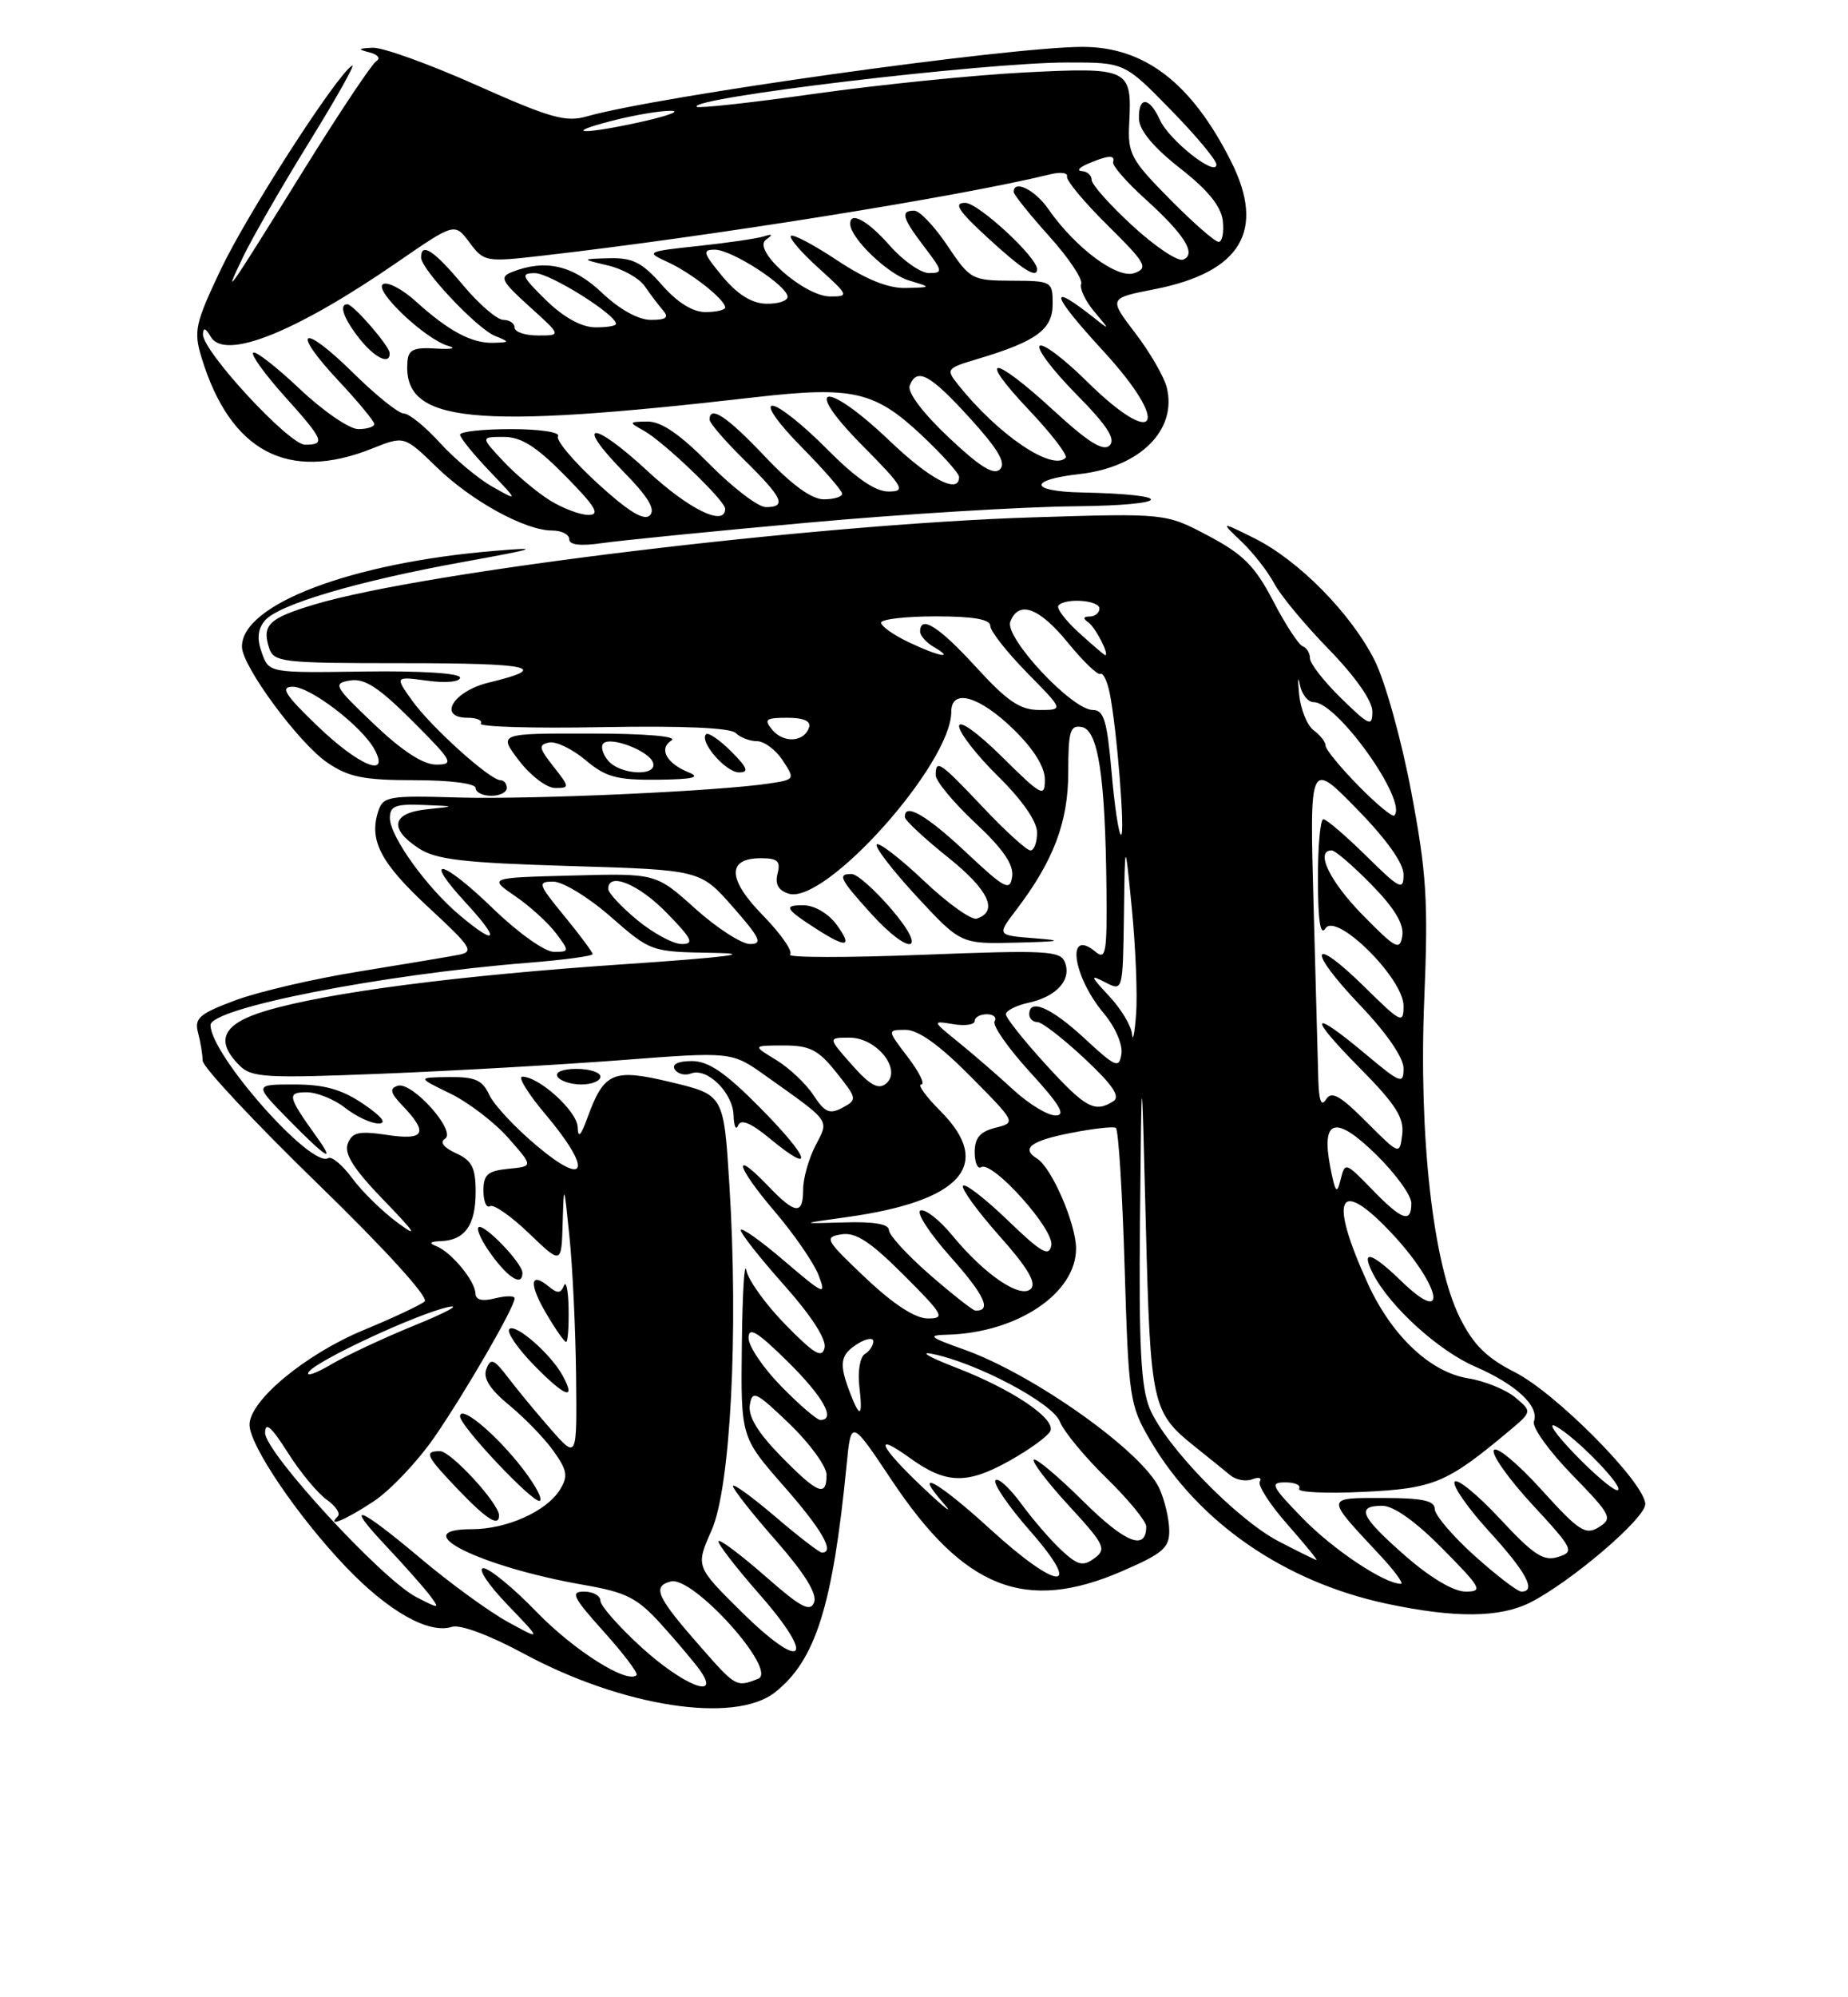 <?xml version="1.0" encoding="UTF-8" standalone="no"?>
<!DOCTYPE svg PUBLIC "-//W3C//DTD SVG 1.1//EN" "http://www.w3.org/Graphics/SVG/1.1/DTD/svg11.dtd" >
<svg xmlns="http://www.w3.org/2000/svg" xmlns:xlink="http://www.w3.org/1999/xlink" version="1.1" viewBox="0 0 237 256">
 <g >
 <path fill="currentColor"
d=" M 99.39 216.91 C 104.60 212.81 106.80 205.83 108.58 187.71 C 109.15 181.92 109.15 181.92 114.35 189.71 C 123.65 203.66 131.51 206.76 143.93 201.37 C 149.17 199.10 149.99 198.38 149.95 196.12 C 149.93 194.68 149.37 192.29 148.70 190.81 C 146.61 186.13 132.61 176.17 123.65 172.98 C 119.15 171.38 118.88 171.14 121.50 171.07 C 130.44 170.83 138.00 165.78 138.00 160.04 C 138.00 156.88 134.88 149.66 133.01 148.51 C 130.91 147.21 132.17 146.23 137.25 145.23 C 140.14 144.66 142.77 144.36 143.10 144.56 C 143.44 144.77 143.94 152.81 144.23 162.42 C 144.74 179.25 144.86 180.09 147.52 184.62 C 153.68 195.14 164.76 202.78 177.88 205.56 C 186.64 207.42 192.40 207.36 196.30 205.37 C 201.59 202.66 210.99 194.62 211.00 192.79 C 211.00 190.12 199.58 178.56 194.27 175.88 C 190.65 174.04 188.95 172.36 187.22 168.89 C 183.76 161.94 181.93 145.57 182.66 128.00 C 183.18 115.46 182.95 111.87 180.99 101.50 C 179.75 94.90 177.64 87.32 176.30 84.66 C 173.28 78.64 166.56 71.82 160.85 68.98 C 156.50 66.82 156.50 66.82 159.24 69.44 C 160.75 70.88 162.62 73.29 163.41 74.78 C 164.19 76.28 167.35 80.08 170.42 83.23 C 173.80 86.70 176.00 89.83 176.00 91.18 C 176.00 93.20 175.63 93.04 172.00 89.50 C 169.80 87.35 168.00 85.05 168.00 84.38 C 168.00 83.71 167.58 83.02 167.06 82.83 C 166.55 82.65 164.84 80.04 163.28 77.03 C 160.94 72.55 159.45 71.05 154.97 68.68 C 149.50 65.78 149.50 65.78 132.50 66.31 C 104.46 67.19 54.34 73.26 40.29 77.49 C 34.50 79.23 33.58 80.10 34.50 83.01 C 35.10 84.89 36.04 85.00 51.73 85.00 C 68.22 85.00 70.68 85.56 62.68 87.49 C 58.10 88.60 56.07 92.00 59.99 92.00 C 61.16 92.00 61.91 92.34 61.65 92.75 C 61.40 93.16 68.41 93.37 77.24 93.20 C 87.52 93.01 93.68 93.28 94.35 93.95 C 94.93 94.53 96.16 95.00 97.08 95.00 C 98.01 95.00 99.49 96.11 100.38 97.46 C 101.96 99.87 101.94 99.92 98.74 100.41 C 92.24 101.41 68.25 102.49 58.83 102.22 C 49.75 101.95 49.11 102.07 48.49 104.04 C 47.31 107.75 48.84 110.64 55.02 116.36 C 60.51 121.44 60.85 121.99 58.78 122.39 C 57.53 122.63 51.78 123.59 46.00 124.53 C 40.22 125.46 33.10 127.12 30.16 128.22 C 25.56 129.94 24.90 130.51 25.40 132.36 C 25.71 133.53 25.98 135.15 25.99 135.95 C 25.99 136.75 32.62 143.83 40.71 151.69 C 49.44 160.17 55.03 166.31 54.46 166.81 C 53.93 167.27 50.40 168.92 46.61 170.49 C 39.18 173.57 32.00 179.52 32.00 182.61 C 32.00 185.25 38.21 194.41 44.38 200.86 C 49.81 206.54 54.98 209.46 57.95 208.52 C 59.02 208.18 62.74 209.56 67.17 211.95 C 79.82 218.77 94.21 220.99 99.39 216.91 Z  M 65.00 101.00 C 65.00 100.45 64.63 100.00 64.18 100.00 C 62.84 100.00 55.24 93.15 52.85 89.79 C 50.64 86.69 50.64 86.69 54.82 87.25 C 57.20 87.57 59.00 87.40 59.00 86.85 C 59.00 86.29 54.00 85.97 46.75 86.07 C 34.50 86.25 34.50 86.25 33.58 83.68 C 32.93 81.88 33.04 80.66 33.96 79.55 C 35.68 77.48 45.87 74.47 59.50 72.01 C 68.92 70.30 69.50 70.10 63.50 70.60 C 45.06 72.12 30.94 77.48 31.03 82.92 C 31.07 85.43 38.35 95.28 41.98 97.75 C 44.72 99.61 46.65 100.00 53.15 100.00 C 57.72 100.00 61.00 100.42 61.00 101.00 C 61.00 101.55 61.90 102.00 63.00 102.00 C 64.10 102.00 65.00 101.55 65.00 101.00 Z  M 70.98 98.25 C 69.11 95.88 69.03 95.45 70.42 95.17 C 71.31 94.99 73.41 96.01 75.09 97.42 C 77.68 99.61 79.10 99.99 84.33 99.94 C 88.84 99.89 89.92 99.64 88.35 99.01 C 85.46 97.84 84.44 95.97 86.12 94.90 C 86.95 94.38 82.81 94.02 75.70 94.02 C 63.90 94.00 63.90 94.00 66.57 97.50 C 68.04 99.42 70.12 101.00 71.19 101.00 C 73.08 101.00 73.07 100.91 70.98 98.25 Z  M 93.76 96.30 C 92.27 94.82 90.83 93.83 90.55 94.11 C 89.64 95.03 93.07 99.00 94.78 99.00 C 96.09 99.00 95.87 98.41 93.76 96.30 Z  M 103.50 67.00 C 115.60 65.90 131.12 64.95 138.00 64.89 C 150.41 64.76 150.96 63.37 138.69 63.12 C 131.98 62.98 131.84 61.50 138.46 60.76 C 146.20 59.89 151.00 55.11 149.63 49.65 C 149.28 48.28 147.47 45.14 145.59 42.69 C 142.18 38.22 142.18 38.22 148.07 37.07 C 159.15 34.89 162.34 29.57 157.89 20.71 C 152.83 10.64 146.79 5.99 138.79 6.01 C 129.23 6.03 84.28 12.34 75.26 14.92 C 72.56 15.70 70.54 15.12 61.10 10.91 C 55.04 8.21 49.06 6.05 47.79 6.12 C 45.88 6.21 45.82 6.31 47.40 6.72 C 48.47 6.99 48.84 7.48 48.25 7.85 C 47.68 8.21 43.58 14.35 39.13 21.50 C 29.06 37.72 28.47 38.56 31.14 33.00 C 32.32 30.52 36.17 23.85 39.68 18.17 C 43.19 12.49 45.65 8.10 45.15 8.41 C 43.15 9.64 31.71 27.40 28.32 34.53 C 25.03 41.46 24.82 42.44 25.84 45.81 C 29.52 57.88 36.92 61.82 47.75 57.48 C 51.84 55.85 51.84 55.85 55.98 59.86 C 60.48 64.23 67.35 68.00 70.82 68.00 C 72.02 68.00 73.00 68.50 73.00 69.11 C 73.00 69.85 74.42 70.02 77.25 69.61 C 79.59 69.27 91.40 68.09 103.50 67.00 Z  M 82.25 211.13 C 79.36 208.49 77.00 205.81 77.00 205.17 C 77.00 204.53 76.06 204.00 74.91 204.00 C 73.11 204.00 73.47 204.73 77.44 209.14 C 79.98 211.97 81.87 214.47 81.64 214.70 C 80.46 215.88 73.61 211.55 68.81 206.60 C 65.83 203.52 62.76 201.00 61.99 201.00 C 61.21 201.00 62.59 203.09 65.04 205.64 C 69.50 210.28 69.50 210.28 65.15 207.90 C 62.76 206.59 57.72 202.93 53.96 199.76 C 45.88 192.96 43.98 192.30 49.60 198.25 C 51.80 200.59 54.26 203.36 55.06 204.40 C 56.46 206.25 56.41 206.26 53.38 204.70 C 48.98 202.42 34.00 186.16 34.00 183.66 C 34.00 182.17 34.80 182.86 36.90 186.17 C 38.49 188.69 40.74 191.40 41.89 192.21 C 43.04 193.02 43.69 193.98 43.33 194.34 C 41.81 195.86 44.32 194.82 47.92 192.43 C 50.06 191.02 53.57 187.31 55.73 184.18 C 59.73 178.37 66.00 167.53 66.00 166.41 C 66.00 166.06 64.88 166.07 63.50 166.41 C 61.82 166.83 60.99 166.62 60.97 165.77 C 60.92 164.16 57.88 160.49 55.97 159.73 C 54.95 159.33 55.12 159.13 56.55 159.08 C 59.63 158.96 61.00 157.02 61.00 152.78 C 61.00 149.66 60.53 148.74 58.47 147.81 C 56.89 147.08 56.36 146.39 57.07 145.96 C 58.60 145.01 52.82 138.56 50.99 139.17 C 49.93 139.52 50.06 140.08 51.56 141.65 C 54.99 145.22 54.50 146.20 49.66 145.47 C 46.02 144.93 45.17 145.11 44.60 146.59 C 44.11 147.88 45.35 149.84 49.21 153.83 C 53.31 158.07 53.71 158.72 50.98 156.71 C 49.04 155.28 46.43 152.73 45.18 151.03 C 43.93 149.33 42.54 148.17 42.09 148.44 C 39.92 149.79 27.00 135.19 27.00 131.39 C 27.00 129.21 48.95 124.90 67.75 123.40 C 72.29 123.04 76.00 122.54 76.00 122.29 C 76.00 122.04 74.37 119.85 72.38 117.42 C 68.99 113.29 68.90 113.00 70.97 113.00 C 72.18 113.00 75.49 115.02 78.32 117.50 C 83.46 121.99 83.48 122.00 91.48 122.13 C 96.94 122.22 93.28 122.69 80.00 123.59 C 58.62 125.04 42.07 127.20 34.13 129.55 C 28.54 131.21 27.50 133.36 30.72 136.57 C 32.26 138.12 34.12 138.22 48.97 137.62 C 58.06 137.26 71.88 136.47 79.67 135.88 C 93.84 134.79 93.84 134.79 98.17 137.87 C 106.69 143.93 106.34 143.44 104.57 146.86 C 103.71 148.53 103.00 151.05 103.00 152.45 C 103.00 155.76 102.01 155.67 98.51 152.01 C 93.80 147.10 94.41 149.49 99.33 155.25 C 101.84 158.19 104.38 161.88 104.98 163.44 C 106.00 166.12 105.72 166.00 100.53 161.57 C 97.49 158.97 95.00 157.22 95.00 157.67 C 95.01 158.13 97.52 161.31 100.58 164.74 C 104.02 168.60 106.00 171.66 105.75 172.74 C 105.43 174.15 104.44 173.57 100.76 169.81 C 98.23 167.24 95.96 164.09 95.71 162.81 C 95.47 161.54 95.21 165.83 95.14 172.35 C 95.00 184.19 95.00 184.19 100.50 190.46 C 105.43 196.07 107.11 199.00 105.41 199.00 C 105.08 199.00 102.38 196.92 99.41 194.38 C 96.43 191.84 94.00 190.08 94.00 190.47 C 94.00 190.87 96.48 194.02 99.52 197.47 C 103.19 201.66 104.82 204.29 104.41 205.37 C 103.91 206.67 102.71 206.04 98.17 202.05 C 95.08 199.34 92.37 197.30 92.15 197.52 C 91.93 197.73 94.30 200.82 97.42 204.37 C 104.83 212.81 103.01 214.42 95.01 206.51 C 89.21 200.77 89.21 200.77 91.26 196.14 C 93.69 190.65 94.72 170.69 93.54 151.86 C 92.82 140.34 92.82 140.34 86.16 138.73 C 78.60 136.91 77.48 137.38 75.33 143.28 C 74.47 145.64 74.13 145.95 74.08 144.44 C 74.00 142.41 69.14 138.00 66.98 138.00 C 66.38 138.00 67.71 140.17 69.94 142.81 C 75.95 149.94 75.35 152.31 68.90 146.91 C 66.09 144.56 63.32 141.60 62.74 140.32 C 61.87 138.43 60.92 138.01 57.59 138.05 C 53.50 138.10 53.50 138.10 57.74 140.16 C 60.07 141.29 63.42 143.85 65.19 145.86 C 68.40 149.50 68.40 149.50 65.20 149.81 C 62.54 150.07 62.00 150.55 62.00 152.62 C 62.00 153.99 62.38 154.88 62.84 154.60 C 63.30 154.31 65.55 155.88 67.84 158.08 C 72.00 162.07 72.00 162.07 72.16 156.79 C 72.31 151.60 72.33 151.63 73.03 158.50 C 73.43 162.35 73.81 170.34 73.88 176.25 C 74.00 187.01 74.00 187.01 70.69 183.25 C 68.88 181.19 66.41 178.21 65.21 176.63 C 63.35 174.19 62.93 174.01 62.38 175.46 C 61.92 176.64 62.80 178.04 65.32 180.12 C 67.30 181.75 69.86 184.39 71.00 186.00 C 72.76 188.48 72.88 189.21 71.80 190.96 C 70.06 193.73 64.98 196.00 60.52 196.00 C 51.87 196.00 61.52 200.81 74.80 203.13 C 80.38 204.10 81.71 204.78 84.86 208.26 C 86.86 210.48 89.09 213.12 89.81 214.14 C 92.49 217.96 87.61 216.01 82.25 211.13 Z  M 64.00 194.23 C 64.00 192.71 57.83 186.00 56.43 186.00 C 54.33 186.00 54.61 186.59 58.75 190.92 C 62.44 194.77 64.00 195.75 64.00 194.23 Z  M 66.35 187.38 C 62.96 183.25 59.00 180.10 59.00 181.54 C 59.00 182.80 68.48 192.82 69.23 192.36 C 69.67 192.09 68.37 189.85 66.35 187.38 Z  M 72.17 176.34 C 70.68 173.57 66.10 169.57 65.32 170.35 C 64.94 170.73 66.37 172.82 68.50 175.00 C 72.47 179.06 73.93 179.59 72.17 176.34 Z  M 72.92 167.75 C 72.88 165.41 72.61 164.08 72.32 164.79 C 71.92 165.79 71.49 165.82 70.38 164.90 C 67.96 162.90 67.81 164.56 70.06 168.37 C 71.23 170.37 72.38 172.00 72.60 172.00 C 72.82 172.00 72.96 170.09 72.92 167.75 Z  M 67.00 163.15 C 67.00 161.88 61.98 156.69 61.36 157.31 C 61.06 157.60 61.85 159.23 63.10 160.92 C 65.31 163.92 67.00 164.88 67.00 163.15 Z  M 97.47 141.97 C 93.01 137.47 90.87 136.00 88.72 136.00 C 86.96 136.00 86.13 136.41 86.54 137.07 C 86.91 137.66 87.84 137.89 88.62 137.59 C 90.69 136.80 93.99 140.05 94.08 142.97 C 94.12 144.36 94.39 144.94 94.66 144.25 C 95.01 143.38 96.30 143.92 98.78 145.97 C 104.63 150.79 103.86 148.43 97.47 141.97 Z  M 40.63 145.75 C 36.88 140.52 36.76 140.00 39.33 140.00 C 40.65 140.00 42.87 140.90 44.27 142.00 C 45.67 143.10 47.59 144.00 48.55 144.00 C 49.67 144.00 48.98 143.12 46.60 141.50 C 43.84 139.63 41.61 139.00 37.75 139.00 C 32.58 139.00 32.58 139.00 37.00 143.50 C 41.84 148.43 43.13 149.23 40.63 145.75 Z  M 77.00 138.00 C 77.00 137.45 75.62 137.00 73.94 137.00 C 72.16 137.00 71.14 137.42 71.50 138.00 C 71.84 138.55 73.22 139.00 74.56 139.00 C 75.90 139.00 77.00 138.55 77.00 138.00 Z  M 89.99 211.25 C 84.21 204.68 83.58 203.34 86.03 202.70 C 88.88 201.96 99.83 214.14 97.23 215.17 C 94.46 216.27 94.37 216.23 89.99 211.25 Z  M 180.23 199.42 C 174.48 194.39 173.84 193.00 177.28 193.00 C 178.73 193.00 181.57 195.02 185.00 198.50 C 190.00 203.56 190.24 204.00 187.95 204.00 C 186.43 204.00 183.44 202.23 180.23 199.42 Z  M 189.11 199.41 C 186.30 196.88 184.00 194.18 184.00 193.41 C 184.00 192.34 182.40 192.00 177.38 192.00 C 169.92 192.00 169.94 191.80 176.90 199.25 C 178.83 201.31 180.07 203.00 179.66 203.00 C 177.54 203.00 170.97 198.62 167.04 194.58 C 163.04 190.46 162.81 190.00 164.85 190.00 C 166.10 190.00 166.89 190.37 166.61 190.82 C 166.33 191.27 170.02 191.45 174.80 191.22 C 183.90 190.79 185.54 190.10 193.50 183.44 C 196.50 180.93 196.50 180.93 194.31 179.10 C 193.10 178.10 190.39 177.00 188.27 176.66 C 183.42 175.88 178.46 171.19 175.41 164.50 C 170.43 153.58 171.56 150.83 178.18 157.75 C 184.70 164.57 186.05 170.35 179.69 164.18 C 175.84 160.45 174.47 160.10 176.08 163.25 C 178.23 167.45 184.48 173.13 189.18 175.16 C 194.44 177.44 197.44 180.24 196.72 182.19 C 196.45 182.91 198.65 185.98 201.61 189.02 C 206.64 194.19 206.86 194.61 205.05 195.74 C 203.34 196.81 202.50 196.26 197.66 190.91 C 194.65 187.59 191.92 185.32 191.58 185.87 C 191.25 186.41 193.47 189.55 196.52 192.85 C 201.79 198.55 201.96 198.88 199.82 199.56 C 197.96 200.15 196.68 199.31 192.34 194.64 C 189.46 191.55 186.85 189.43 186.55 189.92 C 186.24 190.42 188.24 193.29 190.99 196.30 C 195.75 201.51 197.08 204.00 195.11 204.00 C 194.62 204.00 191.92 201.93 189.11 199.41 Z  M 127.00 196.00 C 120.23 189.82 116.90 188.00 121.06 192.75 C 122.38 194.26 121.12 193.28 118.25 190.56 C 112.74 185.33 111.94 183.45 116.67 186.86 C 121.30 190.21 123.99 190.29 129.43 187.25 C 132.14 185.74 134.53 183.98 134.73 183.35 C 135.25 181.72 129.69 178.02 122.58 175.28 C 119.24 173.99 117.85 173.20 119.50 173.52 C 125.19 174.64 134.98 179.81 135.92 182.20 C 136.41 183.47 139.11 186.73 141.91 189.46 C 144.71 192.19 147.00 194.98 147.00 195.65 C 147.00 198.84 144.32 197.77 138.93 192.43 C 135.70 189.23 132.84 186.83 132.58 187.09 C 132.31 187.35 134.35 190.02 137.10 193.01 C 141.67 197.98 141.95 198.56 140.36 199.72 C 138.90 200.80 138.24 200.64 136.18 198.75 C 134.83 197.51 132.48 194.80 130.95 192.71 C 129.42 190.63 127.93 189.30 127.65 189.75 C 127.37 190.20 129.40 193.15 132.16 196.29 C 139.03 204.13 135.70 203.94 127.00 196.00 Z  M 163.99 197.56 C 158.58 194.74 149.47 185.36 147.45 180.54 C 146.32 177.82 146.04 172.56 146.20 156.28 C 146.41 135.50 146.41 135.50 146.95 157.00 C 147.54 180.14 147.73 181.00 153.23 185.41 C 155.03 186.85 157.09 188.51 157.80 189.10 C 158.52 189.69 159.78 189.92 160.60 189.60 C 161.43 189.28 161.86 189.41 161.57 189.89 C 161.27 190.37 162.86 192.84 165.10 195.38 C 167.34 197.92 169.02 199.98 168.83 199.95 C 168.65 199.93 166.47 198.85 163.99 197.56 Z  M 100.12 186.62 C 97.20 183.64 95.94 181.56 96.16 180.09 C 96.47 178.14 96.93 178.36 101.25 182.50 C 103.86 185.02 106.00 187.95 106.00 189.03 C 106.00 191.94 104.89 191.48 100.12 186.62 Z  M 201.96 186.38 C 199.51 183.84 198.40 182.23 199.50 182.80 C 202.09 184.14 208.70 191.00 207.40 191.00 C 206.86 191.00 204.41 188.92 201.96 186.38 Z  M 100.21 177.71 C 97.89 175.35 96.00 172.56 96.00 171.50 C 96.00 170.00 97.10 170.66 101.00 174.50 C 105.56 178.99 107.25 182.00 105.21 182.00 C 104.77 182.00 102.52 180.07 100.21 177.71 Z  M 108.98 178.43 C 107.57 174.74 107.75 173.64 110.00 172.23 C 111.10 171.55 112.00 171.41 112.00 171.93 C 112.00 172.45 111.51 173.19 110.90 173.56 C 110.30 173.93 109.99 175.76 110.20 177.62 C 110.68 181.66 110.30 181.91 108.98 178.43 Z  M 39.58 175.87 C 40.46 174.45 53.52 168.37 57.52 167.52 C 59.16 167.18 57.25 168.21 53.28 169.83 C 49.31 171.44 44.45 173.72 42.47 174.88 C 40.50 176.05 39.19 176.49 39.58 175.87 Z  M 111.00 163.79 C 105.85 158.92 105.65 158.57 107.90 158.21 C 109.74 157.91 111.59 159.12 115.89 163.41 C 121.01 168.53 121.27 169.00 118.99 168.99 C 117.37 168.99 114.58 167.18 111.00 163.79 Z  M 119.25 163.39 C 116.36 160.87 114.00 158.30 114.00 157.66 C 114.00 156.89 112.05 156.56 108.25 156.68 C 102.50 156.85 102.50 156.85 108.60 156.00 C 123.34 153.95 127.47 149.27 120.60 142.40 C 118.73 140.53 117.63 139.00 118.15 139.00 C 118.67 139.00 117.90 137.43 116.43 135.50 C 113.76 132.00 113.76 132.00 116.16 132.00 C 117.77 132.00 120.51 133.97 124.44 137.94 C 130.32 143.88 130.32 143.88 127.66 144.55 C 125.69 145.04 125.00 145.85 125.00 147.67 C 125.00 149.02 125.38 149.89 125.83 149.60 C 127.26 148.72 135.23 157.59 134.83 159.62 C 134.54 161.14 133.54 160.56 129.21 156.38 C 126.30 153.59 123.74 151.61 123.50 151.99 C 123.27 152.37 125.37 155.26 128.17 158.41 C 131.76 162.43 132.96 164.44 132.21 165.19 C 130.89 166.51 126.30 163.41 122.13 158.35 C 120.51 156.38 118.68 154.94 118.06 155.15 C 117.44 155.35 119.18 158.05 121.93 161.13 C 126.28 166.02 127.23 168.07 125.08 167.98 C 124.76 167.96 122.14 165.90 119.25 163.39 Z  M 175.95 152.44 C 172.56 148.95 172.49 148.93 171.93 151.19 C 171.45 153.14 171.25 152.89 170.61 149.62 C 169.40 143.38 171.27 142.87 176.50 148.00 C 178.98 150.43 181.00 153.22 181.00 154.21 C 181.00 156.84 179.80 156.42 175.95 152.44 Z  M 175.22 143.78 C 171.85 140.40 170.76 139.80 170.06 140.91 C 169.46 141.89 169.15 141.11 169.07 138.41 C 169.02 136.26 168.74 126.17 168.46 116.00 C 167.95 97.50 167.95 97.50 173.98 103.65 C 177.83 107.59 180.00 110.63 180.00 112.11 C 180.00 114.19 179.52 113.96 175.22 109.71 C 172.58 107.12 170.11 105.00 169.72 105.00 C 169.32 105.00 169.01 108.49 169.02 112.75 C 169.03 118.01 169.33 120.02 169.98 119.00 C 171.34 116.84 180.00 125.40 180.00 128.92 C 180.00 131.27 179.70 131.13 175.02 126.52 C 168.07 119.68 167.53 121.61 174.38 128.79 C 177.80 132.37 180.00 135.56 180.00 136.93 C 180.00 139.02 179.64 138.88 175.11 135.09 C 168.03 129.16 167.64 130.07 174.36 136.86 C 178.98 141.53 180.09 143.26 179.83 145.39 C 179.50 148.06 179.50 148.06 175.22 143.78 Z  M 104.33 140.38 C 103.37 138.91 101.22 136.88 99.54 135.86 C 96.50 134.01 96.50 134.01 100.50 134.00 C 103.87 134.00 104.94 134.55 107.26 137.46 C 109.94 140.82 109.96 140.95 108.04 141.98 C 106.40 142.86 105.78 142.59 104.33 140.38 Z  M 130.00 139.72 C 128.07 137.94 124.92 135.21 123.00 133.65 C 119.51 130.83 119.51 130.82 122.25 131.27 C 123.76 131.52 125.00 131.34 125.00 130.86 C 125.00 130.39 125.70 130.00 126.56 130.00 C 127.42 130.00 127.86 130.41 127.55 130.91 C 127.24 131.42 129.29 134.34 132.09 137.41 C 135.96 141.64 136.75 142.99 135.35 142.97 C 134.33 142.96 131.93 141.49 130.00 139.72 Z  M 134.10 136.42 C 131.30 133.35 129.00 130.46 129.00 130.00 C 129.00 129.54 130.32 128.87 131.93 128.52 C 135.51 127.73 137.44 125.59 136.58 123.36 C 136.01 121.85 134.23 121.76 118.27 122.38 C 108.55 122.76 100.92 122.75 101.32 122.35 C 101.72 121.95 100.17 119.72 97.89 117.38 C 93.29 112.70 93.18 110.00 97.59 110.00 C 99.73 110.00 100.13 110.38 99.72 111.97 C 99.37 113.31 99.81 114.12 101.13 114.54 C 105.80 116.02 122.00 97.92 122.00 91.22 C 122.00 88.18 125.61 89.21 130.02 93.52 C 132.57 96.01 134.00 98.31 134.00 99.92 C 134.00 102.25 133.60 102.04 128.50 97.00 C 125.35 93.89 123.00 92.21 123.00 93.07 C 123.00 93.90 125.25 96.79 128.00 99.50 C 131.11 102.56 133.00 105.29 133.00 106.71 C 133.00 107.97 132.62 109.00 132.15 109.00 C 131.67 109.00 128.95 106.53 126.09 103.50 C 120.52 97.61 120.00 97.26 120.00 99.36 C 120.00 100.11 122.28 102.86 125.06 105.46 C 128.63 108.79 130.02 110.82 129.81 112.34 C 129.53 114.27 128.91 113.95 123.90 109.25 C 118.79 104.45 115.93 102.81 116.05 104.75 C 116.07 105.16 118.57 107.48 121.59 109.90 C 126.80 114.07 128.09 116.81 125.27 117.74 C 124.59 117.97 121.55 115.80 118.51 112.92 C 115.47 110.04 112.73 107.93 112.44 108.23 C 112.14 108.53 114.44 111.52 117.55 114.89 C 123.22 121.00 123.22 121.00 130.36 120.82 C 136.04 120.68 136.51 120.56 132.68 120.26 C 127.85 119.88 127.85 119.88 130.28 116.69 C 135.12 110.34 137.00 105.37 137.00 98.97 C 137.00 93.68 137.24 92.90 138.75 93.19 C 140.84 93.58 141.75 99.59 141.90 113.87 C 141.99 122.16 141.82 123.10 140.48 121.98 C 136.69 118.84 137.56 125.13 141.57 129.90 C 143.02 131.62 144.00 133.88 143.82 135.07 C 143.53 136.99 143.11 136.82 139.08 133.09 C 134.82 129.15 132.00 127.91 132.00 130.00 C 132.00 130.55 132.47 131.00 133.04 131.00 C 133.62 131.00 136.33 133.10 139.08 135.67 C 142.70 139.05 143.72 140.56 142.78 141.15 C 140.40 142.67 139.22 142.02 134.10 136.42 Z  M 107.30 118.53 C 106.26 117.11 104.48 116.05 103.08 116.03 C 100.41 116.00 100.67 116.48 104.74 119.09 C 108.61 121.57 109.38 121.40 107.30 118.53 Z  M 114.32 116.53 C 112.22 114.08 109.94 112.05 109.25 112.03 C 107.36 111.98 107.68 112.64 111.62 117.00 C 116.70 122.63 119.17 122.20 114.32 116.53 Z  M 109.25 136.48 C 106.17 133.00 106.17 133.00 108.97 133.00 C 112.45 133.00 115.73 137.15 113.63 138.89 C 112.65 139.70 111.58 139.11 109.25 136.48 Z  M 145.18 132.55 C 145.08 131.48 143.76 129.29 142.25 127.68 C 139.81 125.07 139.75 124.87 141.75 125.91 C 144.00 127.07 144.00 127.07 144.14 117.29 C 144.27 107.50 144.27 107.50 145.16 116.50 C 145.64 121.45 145.89 127.53 145.70 130.00 C 145.51 132.47 145.28 133.62 145.18 132.55 Z  M 63.27 116.49 C 56.65 110.08 54.04 109.54 59.79 115.77 C 64.21 120.56 63.76 121.35 58.93 117.29 C 54.70 113.73 50.00 107.18 50.00 104.85 C 50.00 103.31 50.72 103.03 54.25 103.17 C 58.50 103.34 58.50 103.34 54.75 103.73 C 50.25 104.20 49.83 106.19 53.70 108.73 C 55.92 110.18 59.38 110.59 73.11 111.00 C 89.82 111.50 89.82 111.50 93.99 116.25 C 97.50 120.24 97.85 121.00 96.19 121.00 C 95.11 121.00 91.95 118.96 89.17 116.47 C 84.13 111.93 84.13 111.93 73.38 112.22 C 62.64 112.50 62.64 112.50 66.07 114.86 C 67.96 116.15 70.31 118.29 71.30 119.61 C 73.05 121.94 73.04 122.00 71.03 122.00 C 69.87 122.00 66.44 119.56 63.27 116.49 Z  M 174.75 117.27 C 170.51 112.95 168.62 109.00 170.79 109.00 C 171.23 109.00 173.52 110.97 175.88 113.38 C 178.82 116.37 180.07 118.44 179.84 119.93 C 179.53 121.89 179.03 121.63 174.75 117.27 Z  M 81.73 117.93 C 79.68 116.24 78.00 114.44 78.00 113.93 C 78.00 111.72 81.90 113.31 85.50 117.00 C 88.75 120.33 89.08 121.00 87.43 121.00 C 86.34 121.00 83.78 119.62 81.73 117.93 Z  M 142.56 99.00 C 141.98 92.37 141.57 91.00 140.14 91.00 C 137.48 91.00 128.79 81.70 129.57 79.68 C 130.64 76.89 133.30 77.88 137.00 82.43 C 138.93 84.79 140.78 86.57 141.13 86.38 C 141.47 86.19 142.01 87.31 142.32 88.86 C 143.24 93.46 144.32 107.00 143.77 107.00 C 143.49 107.00 142.94 103.40 142.56 99.00 Z  M 174.19 100.69 C 171.88 98.34 170.00 96.04 170.00 95.57 C 170.00 95.10 169.31 94.22 168.48 93.61 C 167.64 92.99 166.80 90.92 166.61 89.00 C 166.42 87.07 166.46 86.51 166.70 87.75 C 166.94 88.99 167.74 90.00 168.48 90.00 C 171.53 90.00 180.59 102.75 178.81 104.53 C 178.57 104.76 176.49 103.04 174.19 100.69 Z  M 99.04 93.54 C 97.93 92.21 98.19 92.00 100.96 92.00 C 103.08 92.00 104.03 92.42 103.75 93.25 C 103.13 95.13 100.49 95.29 99.04 93.54 Z  M 125.17 85.50 C 120.44 80.32 118.00 78.77 118.00 80.95 C 118.00 81.47 118.79 82.36 119.75 82.92 C 122.57 84.56 120.38 84.15 116.53 82.31 C 114.59 81.39 113.00 80.26 113.00 79.81 C 113.00 79.37 116.15 79.00 120.00 79.00 C 124.83 79.00 127.00 79.38 127.00 80.22 C 127.00 80.88 129.12 83.58 131.71 86.22 C 136.42 91.00 136.42 91.00 133.31 91.00 C 130.82 91.00 129.21 89.91 125.17 85.50 Z  M 138.33 81.06 C 136.59 79.47 135.42 77.91 135.75 77.59 C 136.73 76.60 141.00 76.94 141.00 78.00 C 141.00 78.55 140.44 79.01 139.75 79.02 C 138.91 79.03 138.85 79.27 139.57 79.77 C 140.49 80.39 142.36 84.06 141.72 83.97 C 141.60 83.95 140.07 82.64 138.33 81.06 Z  M 40.68 93.02 C 36.54 89.04 35.91 88.04 37.52 88.02 C 39.78 88.00 46.45 93.11 48.04 96.08 C 50.05 99.82 46.00 98.15 40.68 93.02 Z  M 47.96 92.81 C 42.83 87.93 42.65 87.59 44.90 87.22 C 46.75 86.91 48.58 88.10 52.89 92.41 C 58.07 97.59 58.29 98.00 55.94 98.00 C 54.26 98.00 51.59 96.26 47.96 92.81 Z  M 77.98 97.48 C 77.28 96.64 77.01 95.65 77.38 95.29 C 78.32 94.35 83.26 96.25 83.75 97.75 C 84.35 99.56 79.52 99.33 77.98 97.48 Z  M 76.64 61.96 C 73.54 59.12 71.25 56.40 71.56 55.90 C 71.87 55.40 69.20 55.00 65.56 55.00 C 61.95 55.00 59.00 55.32 59.00 55.71 C 59.00 56.10 60.69 58.19 62.75 60.35 C 66.50 64.28 66.50 64.28 63.16 62.39 C 61.32 61.35 58.28 58.81 56.41 56.75 C 54.54 54.69 52.46 53.00 51.78 53.00 C 51.11 53.00 48.20 50.66 45.31 47.81 C 38.73 41.32 37.16 42.12 43.40 48.79 C 45.93 51.49 48.00 54.00 48.00 54.35 C 48.00 54.71 47.07 55.00 45.94 55.00 C 44.81 55.00 41.43 52.68 38.43 49.84 C 35.43 47.01 32.75 44.92 32.46 45.21 C 32.18 45.49 33.98 47.99 36.47 50.76 C 41.54 56.40 41.80 57.00 39.12 57.00 C 37.06 57.00 25.98 45.02 26.03 42.85 C 26.05 41.93 26.37 42.03 27.03 43.17 C 28.82 46.23 37.85 42.63 50.91 33.64 C 58.31 28.54 58.31 28.54 60.21 31.08 C 62.05 33.55 62.32 33.60 69.31 32.80 C 91.08 30.31 123.10 25.19 134.79 22.32 C 136.05 22.02 136.97 22.15 136.84 22.63 C 136.71 23.11 139.05 25.92 142.05 28.88 C 146.96 33.74 147.30 34.34 145.50 35.00 C 143.31 35.80 137.93 31.80 134.41 26.75 C 132.71 24.31 130.00 22.99 130.00 24.60 C 130.00 24.93 132.04 27.48 134.53 30.25 C 137.03 33.02 138.89 35.79 138.66 36.40 C 138.44 37.00 139.21 38.62 140.38 39.99 C 142.31 42.26 142.32 42.34 140.50 40.89 C 134.29 35.96 134.69 37.60 141.50 45.00 C 150.28 54.55 148.41 57.80 139.31 48.81 C 136.41 45.95 133.73 43.94 133.33 44.33 C 132.94 44.73 135.05 47.51 138.02 50.52 C 141.97 54.52 143.12 56.28 142.31 57.09 C 141.50 57.90 139.57 56.70 135.11 52.60 C 127.25 45.38 125.15 45.35 131.97 52.56 C 134.86 55.61 136.97 58.37 136.66 58.68 C 134.91 60.42 127.98 55.71 122.87 49.30 C 121.29 47.32 121.37 47.20 125.37 46.01 C 132.91 43.76 135.00 42.24 135.00 38.97 C 135.00 36.06 134.90 36.00 129.75 35.98 C 124.65 35.96 124.41 35.82 121.50 31.48 C 119.85 29.02 117.94 27.00 117.25 27.00 C 115.44 27.00 115.69 27.90 118.55 31.66 C 120.92 34.76 120.96 35.00 119.15 35.00 C 118.08 35.00 115.82 33.42 114.13 31.50 C 111.28 28.25 108.95 26.99 109.04 28.75 C 109.12 30.59 113.90 35.16 116.57 35.95 C 119.50 36.83 119.50 36.83 116.17 36.91 C 113.91 36.97 111.08 35.83 107.38 33.38 C 104.37 31.38 101.70 29.97 101.43 30.23 C 101.17 30.50 102.76 32.36 104.98 34.36 C 108.85 37.86 108.91 38.00 106.48 38.00 C 103.16 38.00 96.41 32.04 98.23 30.73 C 99.17 30.05 99.09 29.94 97.92 30.31 C 97.06 30.58 93.28 31.13 89.53 31.53 C 82.90 32.24 82.80 32.30 85.61 33.58 C 88.64 34.96 93.00 38.40 93.00 39.41 C 93.00 39.73 91.86 40.00 90.47 40.00 C 88.83 40.00 86.86 38.77 84.87 36.50 C 82.35 33.64 81.13 33.02 78.15 33.10 C 74.50 33.20 74.50 33.20 77.95 34.02 C 79.85 34.46 81.97 35.66 82.67 36.66 C 83.36 37.67 84.41 39.06 85.01 39.75 C 85.83 40.70 85.46 41.00 83.47 41.00 C 81.87 41.00 79.45 39.66 77.18 37.51 C 73.47 33.99 69.94 33.18 65.65 34.87 C 64.03 35.51 64.30 36.04 67.91 39.30 C 72.01 43.00 72.01 43.00 69.00 43.00 C 67.35 43.00 66.00 42.55 66.00 42.00 C 66.00 41.45 65.35 41.00 64.55 41.00 C 63.75 41.00 61.41 38.98 59.34 36.50 C 55.65 32.09 54.00 31.01 54.00 33.00 C 54.00 34.51 61.16 42.11 63.47 43.05 C 65.42 43.84 65.41 43.88 63.24 43.94 C 60.48 44.01 57.53 42.43 53.34 38.64 C 51.60 37.06 49.70 36.07 49.12 36.42 C 47.88 37.19 54.55 43.50 57.50 44.34 C 58.60 44.65 57.90 44.80 55.95 44.68 C 53.06 44.49 52.36 44.81 52.25 46.38 C 51.65 54.23 60.32 55.11 96.89 50.91 C 109.29 49.49 112.16 50.13 118.11 55.70 C 120.80 58.22 123.00 60.66 123.00 61.14 C 123.00 63.40 119.31 61.49 114.09 56.50 C 105.87 48.66 102.69 49.10 110.50 57.00 C 115.93 62.49 116.22 63.00 113.93 63.00 C 112.23 63.00 109.71 61.25 106.00 57.50 C 103.01 54.48 99.89 52.00 99.07 52.00 C 98.20 52.00 99.78 54.24 102.78 57.28 C 105.65 60.19 108.00 62.89 108.00 63.28 C 108.00 63.68 106.94 64.00 105.65 64.00 C 104.09 64.00 101.53 62.14 98.09 58.50 C 93.24 53.38 91.00 51.89 91.00 53.79 C 91.00 54.23 93.03 56.57 95.50 59.00 C 100.40 63.81 100.94 65.00 98.22 65.00 C 97.23 65.00 93.99 62.52 91.00 59.50 C 87.21 55.66 84.80 54.01 83.03 54.03 C 80.64 54.06 80.61 54.12 82.50 55.16 C 85.06 56.56 93.00 64.16 93.00 65.21 C 93.00 67.56 88.38 65.32 83.03 60.36 C 75.94 53.80 73.55 53.92 80.02 60.52 C 83.11 63.67 84.10 65.30 83.35 66.05 C 82.60 66.80 80.62 65.59 76.64 61.96 Z  M 49.97 45.25 C 49.93 44.33 45.31 39.00 44.55 39.00 C 43.43 39.00 44.06 40.81 46.07 43.37 C 48.05 45.88 50.04 46.84 49.97 45.25 Z  M 133.00 34.50 C 133.00 32.96 125.45 26.00 123.79 26.00 C 122.24 26.00 122.87 26.98 126.65 30.46 C 131.12 34.57 133.00 35.77 133.00 34.50 Z  M 70.50 64.12 C 68.85 63.09 66.18 60.85 64.56 59.13 C 61.63 56.00 61.63 56.00 64.60 56.00 C 66.85 56.00 68.78 57.22 72.50 61.00 C 76.40 64.96 77.02 66.00 75.46 66.00 C 74.38 65.99 72.15 65.15 70.50 64.12 Z  M 121.64 56.04 C 118.30 52.88 116.34 50.27 116.67 49.42 C 117.58 47.05 119.28 47.97 124.42 53.63 C 128.01 57.58 129.05 59.35 128.25 60.15 C 127.45 60.95 125.65 59.83 121.64 56.04 Z  M 70.00 38.45 C 66.89 35.40 66.74 35.01 68.60 35.01 C 70.50 35.00 79.00 40.31 79.00 41.51 C 79.00 41.78 77.76 41.98 76.25 41.95 C 74.51 41.91 72.22 40.63 70.00 38.45 Z  M 92.65 35.43 C 90.16 32.43 90.04 32.00 91.67 32.00 C 93.85 32.00 101.00 36.63 101.00 38.04 C 101.00 38.57 99.76 38.97 98.25 38.93 C 96.39 38.88 94.58 37.74 92.65 35.43 Z  M 145.24 28.94 C 142.36 26.29 140.00 23.65 140.00 23.06 C 140.00 22.48 139.44 21.97 138.75 21.93 C 138.06 21.89 138.40 21.47 139.50 21.00 C 142.10 19.88 143.06 19.82 142.75 20.77 C 142.61 21.20 144.44 23.30 146.80 25.44 C 151.93 30.07 153.51 32.59 151.72 33.28 C 151.03 33.54 148.12 31.59 145.24 28.94 Z  M 150.01 25.51 C 145.01 20.45 144.61 19.70 144.82 15.76 C 145.18 8.78 144.81 8.60 131.34 9.29 C 124.83 9.63 112.81 10.85 104.63 12.00 C 96.46 13.16 89.58 13.91 89.35 13.69 C 88.22 12.55 126.13 8.02 136.85 8.01 C 144.21 8.00 144.21 8.00 150.10 14.03 C 153.35 17.34 156.00 20.52 156.00 21.09 C 156.00 22.76 149.95 17.99 148.76 15.38 C 147.39 12.37 145.98 12.31 146.07 15.25 C 146.12 16.72 147.94 18.90 151.32 21.55 C 154.90 24.34 156.60 26.43 156.82 28.30 C 156.99 29.78 156.75 31.00 156.28 31.00 C 155.81 31.00 152.99 28.53 150.01 25.51 Z  M 78.50 15.48 C 81.25 14.77 84.62 14.19 86.00 14.20 C 87.38 14.20 85.80 14.81 82.50 15.56 C 74.94 17.26 71.80 17.20 78.50 15.48 Z "/>
</g>
</svg>